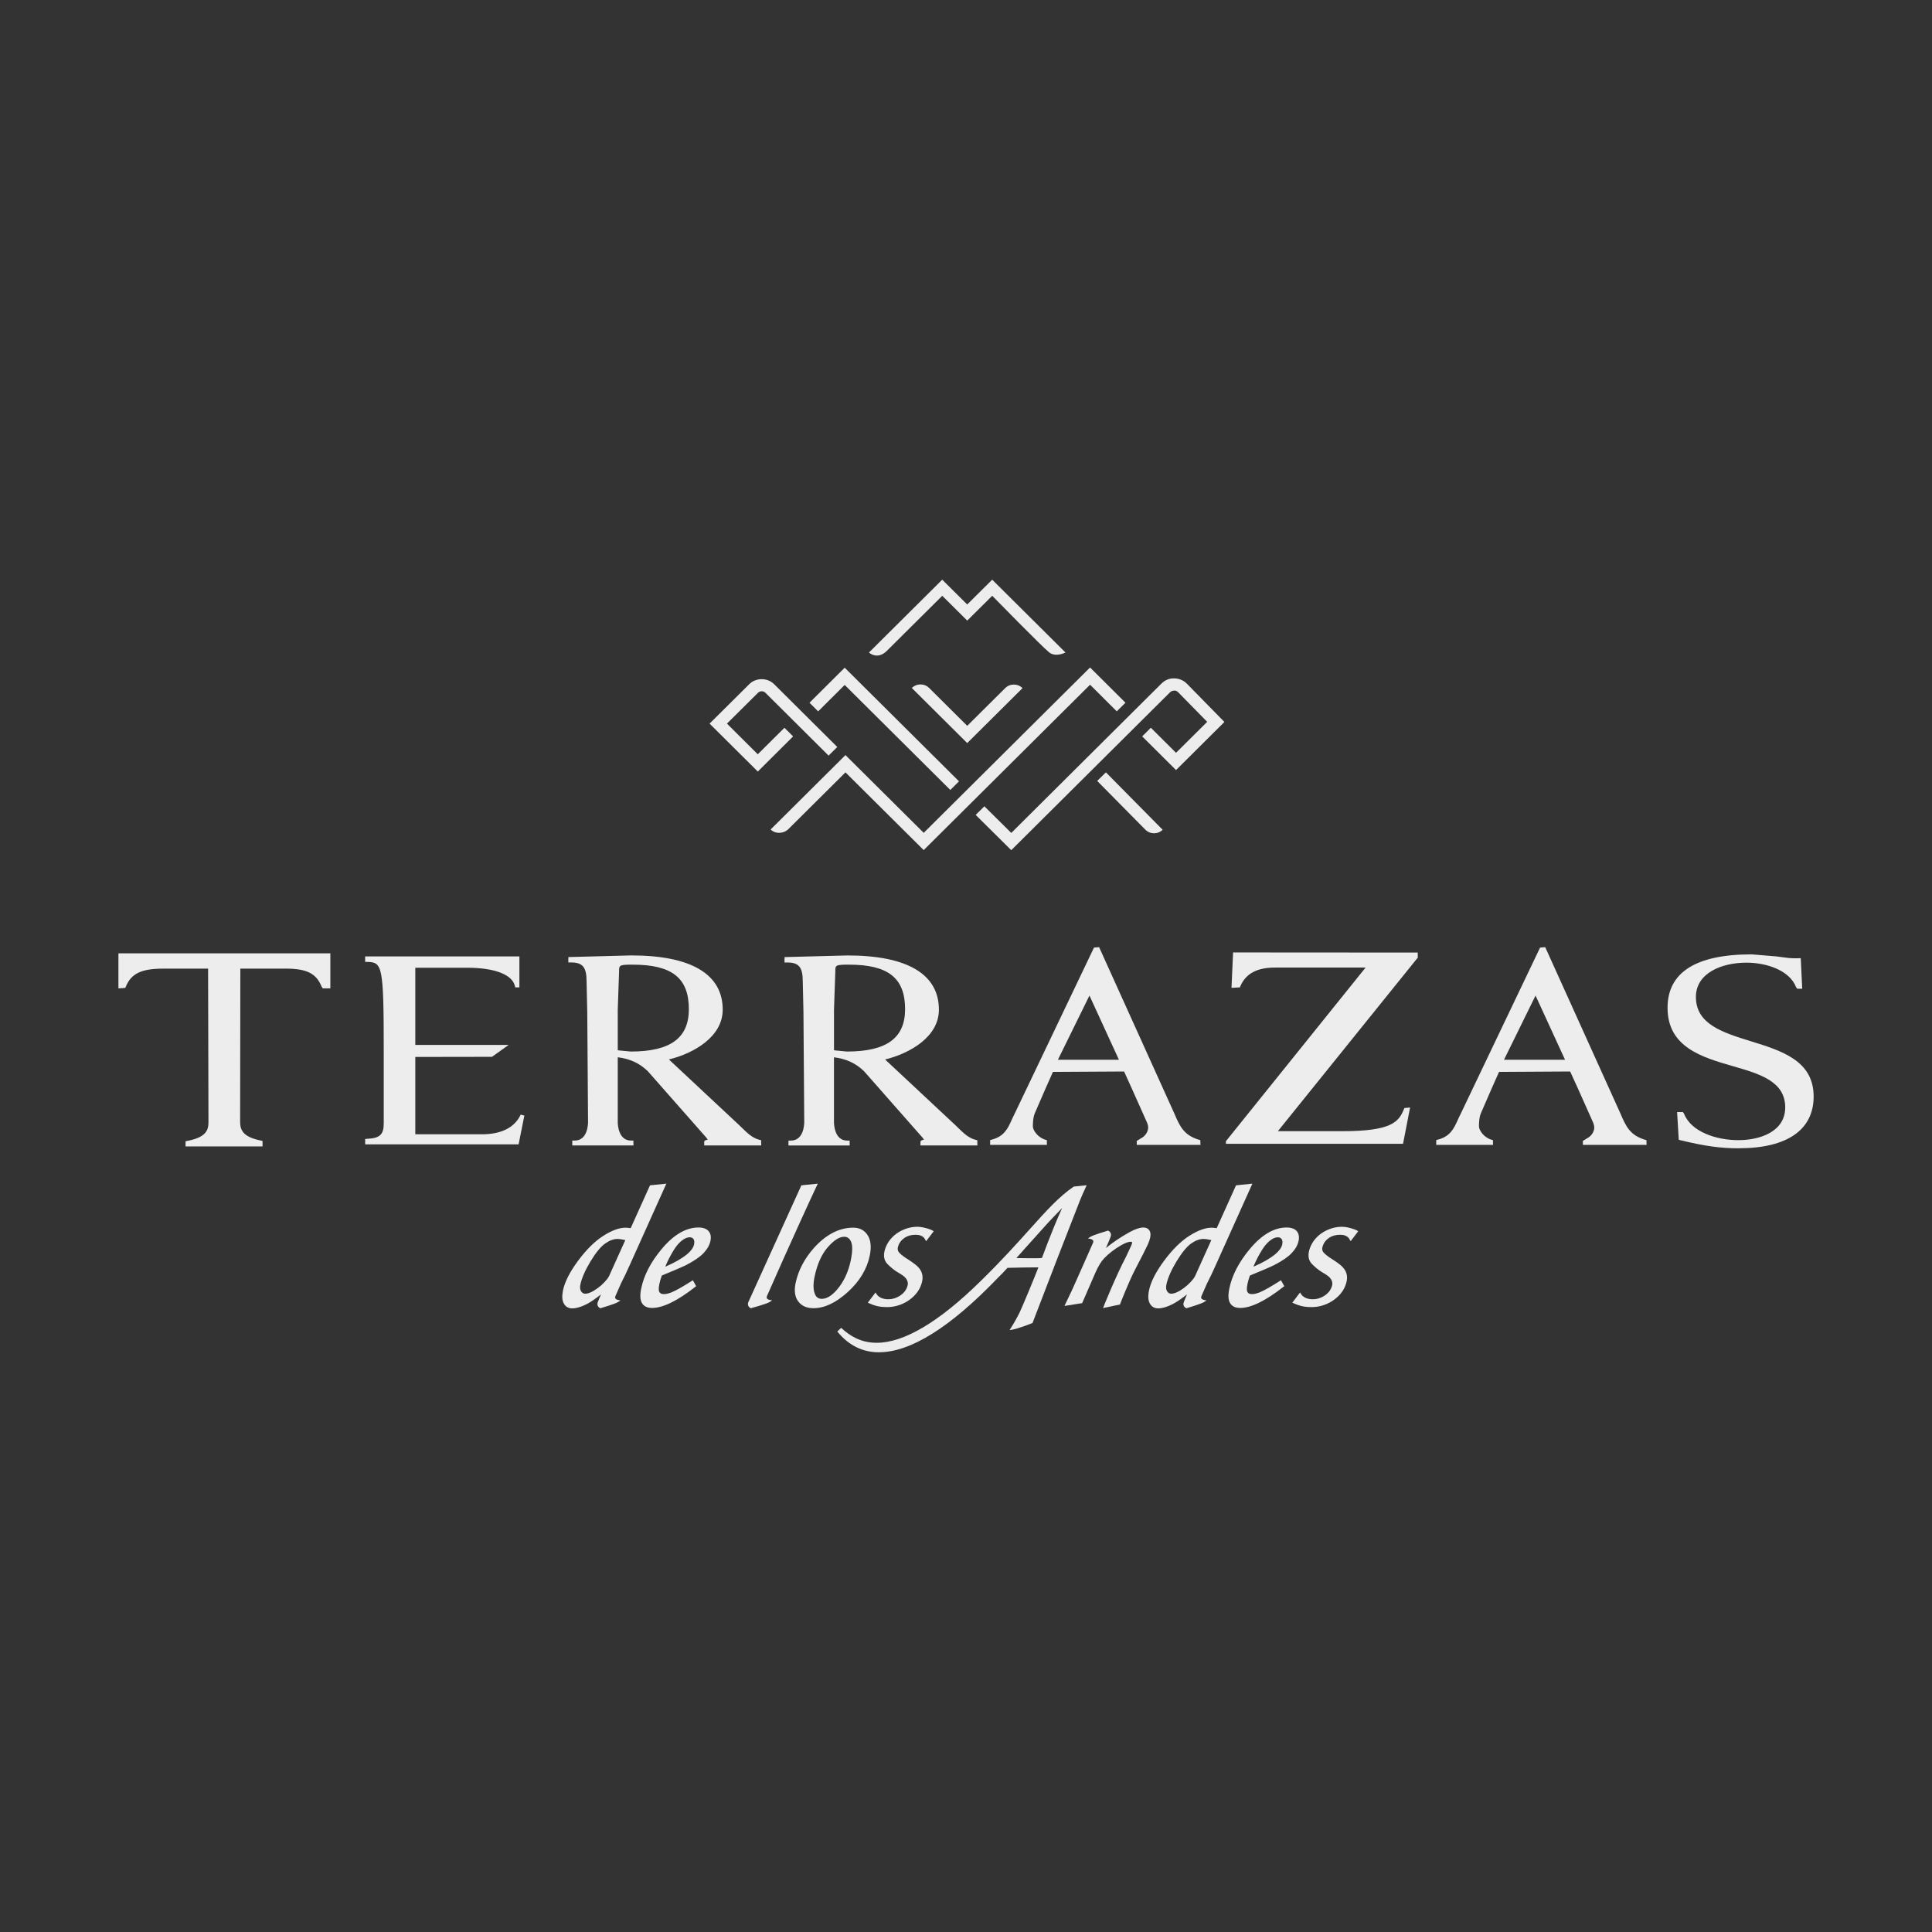 <?xml version="1.0" encoding="UTF-8"?>
<svg id="Capa_1" xmlns="http://www.w3.org/2000/svg" version="1.1" viewBox="0 0 800 800">
  <rect x="0" y="0" width="800" height="800" fill="#333333" stroke="none"/>
  <!-- Generator: Adobe Illustrator 29.3.1, SVG Export Plug-In . SVG Version: 2.1.0 Build 151)  -->
  <defs>
    <style>
      .st0 {
        fill: #ededed;
      }
    </style>
  </defs>
  <path class="st0" d="M76.83,474.7v-2.12l.83-.18c8-1.54,8.66-4.71,8.66-7.83,0,0-.14-58.62-.15-63.48h-18.54c-9.12,0-13.33,2.04-15.55,7.51l-.19.47-2.56.18h-.29v-14.49h87.75v14.49h-3.15l-.45-.67c-2.24-5.54-6.18-7.5-15.01-7.5h-18.66c0,4.86-.09,63.48-.09,63.48,0,3.57,1.44,6.25,8.45,7.69l.83.2v2.25h-31.88Z"/>
  <path class="st0" d="M151.21,473.87v-2.26l.98-.06c5.08-.25,6.71-1.79,6.71-6.32v-30.43c0-35.08-.66-36.28-6.7-36.5h-1v-2.27h63.87v12.82h-1.72l-.19-.76c-1.22-4.61-8.55-7.37-19.6-7.37h-21.59v31.97h38.64l-6.9,4.92-31.74.05v32.02h27.63c7.61,0,13-2.55,15.61-7.36l.39-.77,1.53.38-2.39,11.92h-63.53v.02Z"/>
  <path class="st0" d="M236.91,541.77c-1.51,0-2.67-.66-3.42-1.97-.73-1.26-.85-3.08-.38-5.43.74-3.59,2.86-7.74,6.28-12.35s6.93-8.07,10.42-10.29c3.52-2.24,6.62-3.37,9.2-3.37.51,0,1.23.06,2.14.2l8-17.74,6.78-.7-15.17,33.72c-1.19,2.69-2.39,5.19-3.65,7.66-1.21,2.74-2.25,5.09-2.32,5.28-.11.34-.11.63.02.85.22.39.77.58.97.62l1.16.24-1,.64c-1.2.78-6.56,2.36-7.16,2.54l-.19.05-.17-.08c-.5-.25-1.34-1.05-.94-2.3.18-.57.78-2,1.37-3.36-2.36,1.88-4.35,3.23-5.92,4.03-2.31,1.18-4.34,1.77-6.02,1.77M255.68,513.02c-1.58,0-3.29.62-5.07,1.87-1.82,1.26-3.87,3.76-6.1,7.43-2.22,3.69-3.64,6.93-4.2,9.65-.24,1.14-.13,2.04.33,2.75.43.66.98.98,1.7.98.97,0,2.21-.44,3.66-1.31,2.16-1.33,4.02-2.97,5.51-4.88.19-.27.43-.66.7-1.12.41-.93.85-1.94,1.37-3.06l5.35-11.84c-1.49-.33-2.58-.48-3.25-.48"/>
  <g>
    <path class="st0" d="M719.98,475.49c-7.55,0-14.07-.91-24.09-3.34l-.75-.19-.69-11.48h2.4l.46.65c2.95,7.59,13.44,10.98,22.51,10.98s19.4-3.57,19.4-13.57c0-10.81-10.59-13.88-21.82-17.11-12.61-3.65-26.9-7.8-26.9-24.12,0-14.69,11.73-22.13,34.86-22.13l10.11.84c.88.11,1.65.22,2.37.31,1.93.27,3.45.48,5.61.48.37,0,2.2-.04,2.2-.04l.61,12.64h-2.07l-.48-.66c-2.71-7-12.25-10.13-20.53-10.13-10.43,0-20.94,4.38-20.94,14.19,0,11.29,11.03,14.71,22.69,18.33,12.81,3.96,26.06,8.05,26.06,22.89,0,13.83-11,21.44-31,21.44"/>
    <path class="st0" d="M507.63,473.62v-1.08l57.83-71.89h-37.62c-7.37,0-12.03,2.53-14.24,7.74l-.17.46-3.18.18h-.31l.65-14.64,76.47.05v2.2l-.33.31-57.59,71.45h26.64c20.31,0,23.4-3.78,25.56-9.13l.18-.45,2-.19h.36l-2.91,14.99h-73.36.02Z"/>
    <path class="st0" d="M291.6,474.31v-1.31l.02-.44.51-.43c.2-.05.6-.13.92-.19-.24-.36-.52-.81-.52-.81l-24.28-27.56c-3.38-3.29-7.35-5.14-12.45-5.78v26.81c0,.79.15,7.68,5.46,7.68h1.02v1l.04,1.03h-25.35v-2.03h1.02c5.36,0,5.51-6.89,5.51-7.68l-.33-45.66-.28-12.47c0-6.01-1.58-7.94-6.51-7.94h-1.05v-1.24l.04-.99,26.03-.68c24.78,0,37.86,7.76,37.86,22.45,0,11.2-11.88,18.07-22.28,20.63,5.5,5.16,28.88,27.01,29.2,27.29l1.05,1.02c2.19,2.14,4.26,4.18,7.16,4.94l.79.2v1.12l.04,1.03h-23.62ZM256.42,434.97l4.75.45c16.41,0,24.07-5.58,24.07-17.53,0-12.93-6.97-18.45-23.29-18.45-5.6,0-5.6.26-5.6,2.76l-.55,15.88v16.8l.63.08h0Z"/>
    <path class="st0" d="M409.99,474.06v-1.98l.75-.2c5.09-1.36,6.55-4.56,8.23-8.26l.42-.93.78-1.59,32.83-68.73,2.12-.17,31.17,68.93c2.31,5.46,4.03,8.9,10.02,10.78l.73.21v.87l.06,1.07h-26.39v-1.18l-.04-.42,1.75-1.09c1.42-.69,2.88-2.28,3.01-4.3.05-1.12-.4-2.11-.92-3.25l-5.76-12.88-3.29-7.26-29.46.17-3.15,7.08-4.31,9.92c-.85,1.9-.85,4.61-.85,5.63,0,1.31,1.79,4.41,5.08,5.42l.71.21v.87l.04,1.08h-23.53ZM463.33,438.83c-1.43-3.11-10.46-22.77-12.21-26.59-1.85,3.8-11.52,23.46-13.07,26.59h25.28Z"/>
    <path class="st0" d="M381.15,474.31v-1.31l.02-.44.51-.43c.2-.05.59-.13.92-.19-.24-.36-.54-.8-.54-.8l-24.27-27.56c-3.38-3.29-7.35-5.14-12.46-5.78v26.81c0,.79.15,7.68,5.46,7.68h1.02v1l.04,1.03h-25.36v-2.03h1.02c5.35,0,5.51-6.89,5.51-7.68l-.33-45.66-.28-12.47c0-6.01-1.58-7.94-6.51-7.94h-1.05v-1.24l.03-.99,26.04-.68c24.77,0,37.86,7.76,37.86,22.45,0,11.2-11.88,18.07-22.28,20.63,5.5,5.16,28.86,27.01,29.2,27.29l1.05,1.02c2.2,2.15,4.26,4.18,7.16,4.94l.78.2v1.12l.04,1.03h-23.59,0ZM345.97,434.97l4.73.45c16.41,0,24.08-5.58,24.08-17.53,0-12.93-6.97-18.45-23.29-18.45-5.6,0-5.6.26-5.6,2.76l-.55,15.88v16.8l.63.08h0Z"/>
    <path class="st0" d="M594.71,474.06v-1.98l.75-.2c5.09-1.36,6.55-4.56,8.23-8.26l.42-.93.78-1.59,32.83-68.73,2.12-.17,31.17,68.93c2.31,5.46,4.03,8.9,10.02,10.78l.74.21v.87l.05,1.07h-26.39v-1.18l-.04-.42,1.75-1.09c1.42-.69,2.88-2.28,3.01-4.3.05-1.12-.4-2.11-.92-3.25l-5.75-12.88-3.31-7.26-29.45.17-3.15,7.08-4.31,9.92c-.85,1.9-.85,4.61-.85,5.63,0,1.31,1.79,4.41,5.08,5.42l.71.21v.87l.04,1.08h-23.53ZM648.05,438.83c-1.43-3.11-10.46-22.77-12.21-26.59-1.85,3.8-11.52,23.46-13.07,26.59h25.28Z"/>
    <path class="st0" d="M434.43,270.13c-2.79-2.18-23.57-23.43-23.57-23.43l-10.35,10.28-10.34-10.28s-18.9,18.78-22.92,22.78c-4.01,3.99-7.43.71-7.43.71l30.34-30.16,10.34,10.28,10.35-10.28,30.34,30.16s-3.97,2.12-6.78-.06"/>
    <polygon class="st0" points="393.51 327.11 349.77 283.62 338.78 294.56 335.19 290.99 349.77 276.48 397.1 323.53 393.51 327.11"/>
    <path class="st0" d="M313.78,319.47l-19.96-19.84,16.47-16.36c2.73-2.72,7.49-2.72,10.22,0l26.19,26.04-3.6,3.57-26.18-26.04c-.8-.81-2.22-.81-3.02,0l-12.89,12.79,12.77,12.7,11.04-10.97,3.59,3.57-14.62,14.55h-.01Z"/>
    <path class="st0" d="M418.73,352.03l-14.72-14.59,3.6-3.57,11.14,11.03,62.14-61.81c1.42-1.42,3.28-2.28,5.32-2.18,2.02.01,3.9.81,5.31,2.25l15.48,15.79-20.03,19.92-14.02-13.95,3.6-3.57,10.42,10.37,12.9-12.82-11.98-12.22c-.46-.46-1.1-.84-1.71-.71-.64,0-1.24.25-1.7.7l-65.74,65.37h-.01Z"/>
    <path class="st0" d="M400.51,307.7l-22.94-22.82c1.98-1.97,5.21-1.97,7.18,0l15.76,15.67,15.71-15.61c1.98-1.97,5.21-1.97,7.18,0l-22.89,22.75h0Z"/>
    <path class="st0" d="M382.49,352.01l-32.4-32.19-23.59,23.45c-1.98,1.98-5.4,2.18-7.39.2l30.98-30.8,32.4,32.19,68.88-68.47,14.66,14.59-3.6,3.57-11.06-11.02-68.88,68.47h0Z"/>
    <path class="st0" d="M474.25,343.53l-19.93-20.17,3.62-3.54,23.49,23.77c-1.99,1.96-5.22,1.93-7.18-.06"/>
    <path class="st0" d="M269.97,541.59c-1.97,0-3.37-.68-4.16-2.03-.77-1.31-.87-3.3-.29-6.07,1.1-5.37,3.89-10.77,8.28-16.07,4.98-6.06,10.17-9.14,15.4-9.14,1.94,0,3.34.5,4.2,1.49.87,1,1.14,2.36.78,4.05-.34,1.7-1.29,3.38-2.79,5-1.48,1.6-3.92,3.27-7.22,4.98-1.61.8-4.91,2.23-10.12,4.36-.46,1.24-.8,2.44-1.03,3.56-.42,2.02-.22,2.93.03,3.33.33.54.94.81,1.85.81.96,0,2.09-.27,3.38-.82,1.79-.75,4.54-2.32,8.19-4.64l.43-.28,1.37,2.46-.33.25c-7.41,5.82-13.45,8.77-17.95,8.77M285.55,512.34c-.83,0-1.72.33-2.67.96-1.31.88-2.55,2.23-3.7,4.03-1.48,2.34-2.73,4.75-3.71,7.18,3.85-1.64,6.93-3.41,9.15-5.26,1.58-1.35,2.53-2.7,2.79-4,.18-.93.1-1.65-.25-2.18-.34-.5-.87-.74-1.61-.74"/>
    <path class="st0" d="M336.9,541.7c-2.85,0-4.99-.94-6.37-2.81-1.38-1.84-1.75-4.36-1.11-7.49,1.08-5.26,3.65-10.2,7.62-14.67,5-5.56,10.48-8.38,16.27-8.38,2.64,0,4.65,1.05,5.97,3.13,1.31,2.03,1.6,4.87.87,8.43-1.15,5.58-4.21,10.66-9.1,15.09-4.9,4.44-9.66,6.69-14.15,6.69M349.52,512.12c-1.98,0-4.26,1.47-6.78,4.36-2.55,2.93-4.39,7.06-5.46,12.26-.64,3.11-.55,5.56.26,7.32.54,1.18,1.44,1.76,2.76,1.76,1.97,0,4.05-1.25,6.21-3.71,2.83-3.26,4.77-7.38,5.78-12.24.74-3.61.78-6.18.13-7.67-.61-1.4-1.56-2.09-2.9-2.09"/>
    <path class="st0" d="M513.5,541.59c-1.97,0-3.37-.68-4.16-2.03-.77-1.31-.87-3.29-.29-6.07,1.11-5.37,3.89-10.77,8.28-16.07,4.98-6.06,10.17-9.14,15.41-9.14,1.93,0,3.34.5,4.2,1.49.86,1,1.12,2.36.78,4.05-.36,1.7-1.29,3.38-2.81,5-1.48,1.6-3.92,3.27-7.22,4.98-1.6.8-4.91,2.23-10.12,4.36-.46,1.24-.8,2.43-1.03,3.56-.42,2.03-.22,2.93.03,3.33.33.54.94.81,1.85.81.96,0,2.11-.27,3.38-.82,1.79-.75,4.54-2.32,8.19-4.64l.43-.28,1.37,2.46-.33.25c-7.41,5.82-13.45,8.77-17.95,8.77M529.09,512.34c-.83,0-1.72.33-2.67.96-1.31.88-2.55,2.24-3.7,4.03-1.48,2.34-2.72,4.75-3.71,7.18,3.85-1.64,6.93-3.41,9.15-5.26,1.58-1.35,2.53-2.7,2.79-4,.19-.93.1-1.65-.25-2.17-.34-.5-.87-.75-1.61-.75"/>
    <path class="st0" d="M310.74,541.64c-.5-.25-1.34-1.05-.94-2.3l22.03-48.52,6.81-.7-.38.79c-1.88,3.83-12.8,27.91-14.19,31.12-2.21,4.95-6.41,14.4-6.53,14.74-.11.34-.11.62.03.84.22.4.78.58.96.62l1.19.23-1.01.66c-1.2.78-6.98,2.36-7.59,2.54l-.19.05-.17-.08h-.02Z"/>
    <path class="st0" d="M479.57,541.77c-1.51,0-2.67-.66-3.42-1.97-.73-1.26-.86-3.08-.38-5.43.74-3.59,2.86-7.74,6.28-12.35s6.93-8.07,10.42-10.29c3.52-2.24,6.62-3.37,9.2-3.37.5,0,1.23.06,2.14.2l8-17.74,6.78-.7-15.17,33.72c-1.17,2.67-2.37,5.17-3.65,7.66-1.21,2.74-2.25,5.09-2.32,5.28-.12.34-.12.63.02.85.2.39.77.58.97.62l1.16.24-1,.64c-1.2.78-6.56,2.36-7.16,2.54l-.19.05-.17-.08c-.51-.25-1.35-1.05-.94-2.3.14-.47.6-1.6,1.37-3.37-2.36,1.88-4.35,3.23-5.92,4.03-2.31,1.18-4.34,1.77-6.02,1.77M498.34,513.02c-1.58,0-3.29.62-5.08,1.87-1.81,1.26-3.85,3.76-6.09,7.43-2.23,3.69-3.64,6.93-4.2,9.65-.24,1.14-.13,2.04.33,2.75.43.66.98.98,1.7.98.97,0,2.2-.44,3.66-1.31,2.16-1.33,4.02-2.97,5.51-4.88.19-.27.43-.66.7-1.12.41-.93.85-1.94,1.37-3.06l5.35-11.84c-1.49-.33-2.58-.48-3.25-.48"/>
    <path class="st0" d="M457.08,540.79c.05-.12,4.76-11.98,9.32-20.68,1.84-3.82,2.31-5.01,2.37-5.34.03-.11.05-.31-.02-.4-.04-.04-.17-.17-.66-.17-.92,0-2.25.5-3.97,1.5-2.64,1.52-4.98,3.32-6.94,5.36-1.24,1.29-2.5,3.39-3.75,6.27l-5.33,12.27-7.34,1.16.41-.84c1.82-3.73,3.5-7.31,4.95-10.67,2.21-4.95,6.39-14.4,6.53-14.74.11-.34.11-.61-.03-.84-.22-.39-.77-.58-.97-.62l-1.15-.24.98-.65c1.2-.78,6.56-2.36,7.16-2.54l.18-.05.18.08c.5.26,1.34,1.05.94,2.31-.23.74-1.24,3.08-1.99,4.81,2.81-2.3,6.06-4.49,9.72-6.53,2.42-1.32,4.29-1.96,5.72-1.96,1.15,0,1.99.38,2.51,1.14.51.73.63,1.75.36,3.05-.17.8-.47,1.72-.91,2.71-.74,1.63-2.49,5.08-5.35,10.56-2.6,4.98-6.14,14.09-6.16,14.18l-.1.25-6.99,1.47.33-.84h0Z"/>
    <path class="st0" d="M367.26,541.24c-1.7,0-3.18-.17-4.54-.54-.79-.2-1.75-.56-2.82-1.04l-.56-.25,3.2-4.23.38.59c.19.31.36.53.55.71.99,1,2.47,1.51,4.4,1.51,1.63,0,3.2-.47,4.68-1.39,1.45-.91,2.47-2.11,3.02-3.55.31-.78.41-1.45.31-2.01-.11-.57-.34-1.12-.71-1.61-.38-.52-.89-.99-1.52-1.4-.66-.45-1.39-.91-2.21-1.38-1.37-.85-2.74-1.99-4.1-3.39-1.47-1.63-1.68-3.84-.66-6.6.51-1.35,1.24-2.57,2.16-3.65.91-1.07,1.98-1.99,3.16-2.72,1.17-.73,2.45-1.31,3.79-1.71,1.35-.4,2.76-.6,4.17-.6s3.55.47,5.23,1.11c.4.15.7.3.97.45l.48.27-3.14,4.14-.56-.91c-.09-.17-.18-.34-.28-.46-.82-.87-1.95-1.29-3.46-1.29-1.84,0-3.39.42-4.61,1.24-1.23.82-2.08,1.87-2.55,3.11-.5,1.26-.41,2.24.27,3.01.78.87,2.11,1.89,3.96,3.02,1.11.71,2.08,1.4,2.91,2.08.87.7,1.56,1.47,2.03,2.28.47.81.75,1.74.79,2.75.05.99-.15,2.11-.61,3.34-.92,2.59-2.78,4.81-5.51,6.6-2.67,1.68-5.56,2.53-8.63,2.53"/>
    <path class="st0" d="M543.04,541.24c-1.7,0-3.18-.17-4.53-.54-.8-.2-1.75-.56-2.83-1.04l-.56-.25,3.2-4.23.38.59c.19.31.36.53.55.71,1,1,2.47,1.51,4.4,1.51,1.63,0,3.2-.47,4.68-1.39,1.45-.91,2.47-2.11,3.02-3.55.31-.78.41-1.45.31-2.01-.1-.57-.34-1.12-.71-1.61-.38-.52-.89-.99-1.51-1.4-.66-.45-1.4-.91-2.22-1.38-1.37-.85-2.73-1.99-4.1-3.39-1.47-1.63-1.69-3.84-.66-6.6.51-1.35,1.24-2.57,2.16-3.65.92-1.07,1.98-1.99,3.16-2.72,1.19-.73,2.46-1.31,3.79-1.71,1.35-.4,2.76-.6,4.17-.6s3.55.47,5.23,1.11c.39.15.7.3.97.45l.48.27-3.14,4.14-.55-.91c-.1-.17-.19-.34-.29-.46-.82-.87-1.95-1.29-3.46-1.29-1.84,0-3.39.42-4.61,1.24s-2.08,1.87-2.54,3.11c-.51,1.26-.42,2.24.25,3.01.78.87,2.11,1.89,3.96,3.02,1.11.71,2.08,1.4,2.92,2.08.85.7,1.54,1.47,2.02,2.28.47.81.75,1.74.8,2.75.04.99-.17,2.11-.61,3.34-.93,2.59-2.78,4.81-5.52,6.6-2.67,1.68-5.56,2.53-8.63,2.53"/>
    <path class="st0" d="M363.99,559.96c-6.69,0-12.4-2.78-16.98-8.25l-.31-.36,1.62-1.51.33.3c3.06,2.74,7.48,5.88,14.34,5.88,11.33,0,25.81-8.59,43.04-25.52,8.7-8.52,15.17-15.72,20.37-21.51,6.99-7.79,12.04-13.42,18.23-17.66l4.48-.46.86-.07-.37.77c-.94,2.03-1.79,3.94-2.45,5.6l-9.76,25.05-9.84,25.6-.19.08c-.24.1-5.93,2.35-8.26,2.7l-1.06.16.57-.91c1.31-2.06,2.54-4.24,3.65-6.5.78-1.58,5.97-13.98,7.72-18.56h-.66c-2.87,0-6.93.06-12.16.2-1.2,1.35-2.5,2.72-3.99,4.16-19.59,20.42-36.14,30.79-49.18,30.79M420.89,520.93c1.98.05,4.58.08,7.82.08.84,0,1.76-.03,2.73-.1,3.29-8.85,6.1-15.79,8.37-20.7-3.13,3.23-5.13,5.33-6.01,6.3l-9.41,10.46c-1.21,1.37-2.39,2.7-3.51,3.95"/>
  </g>
</svg>